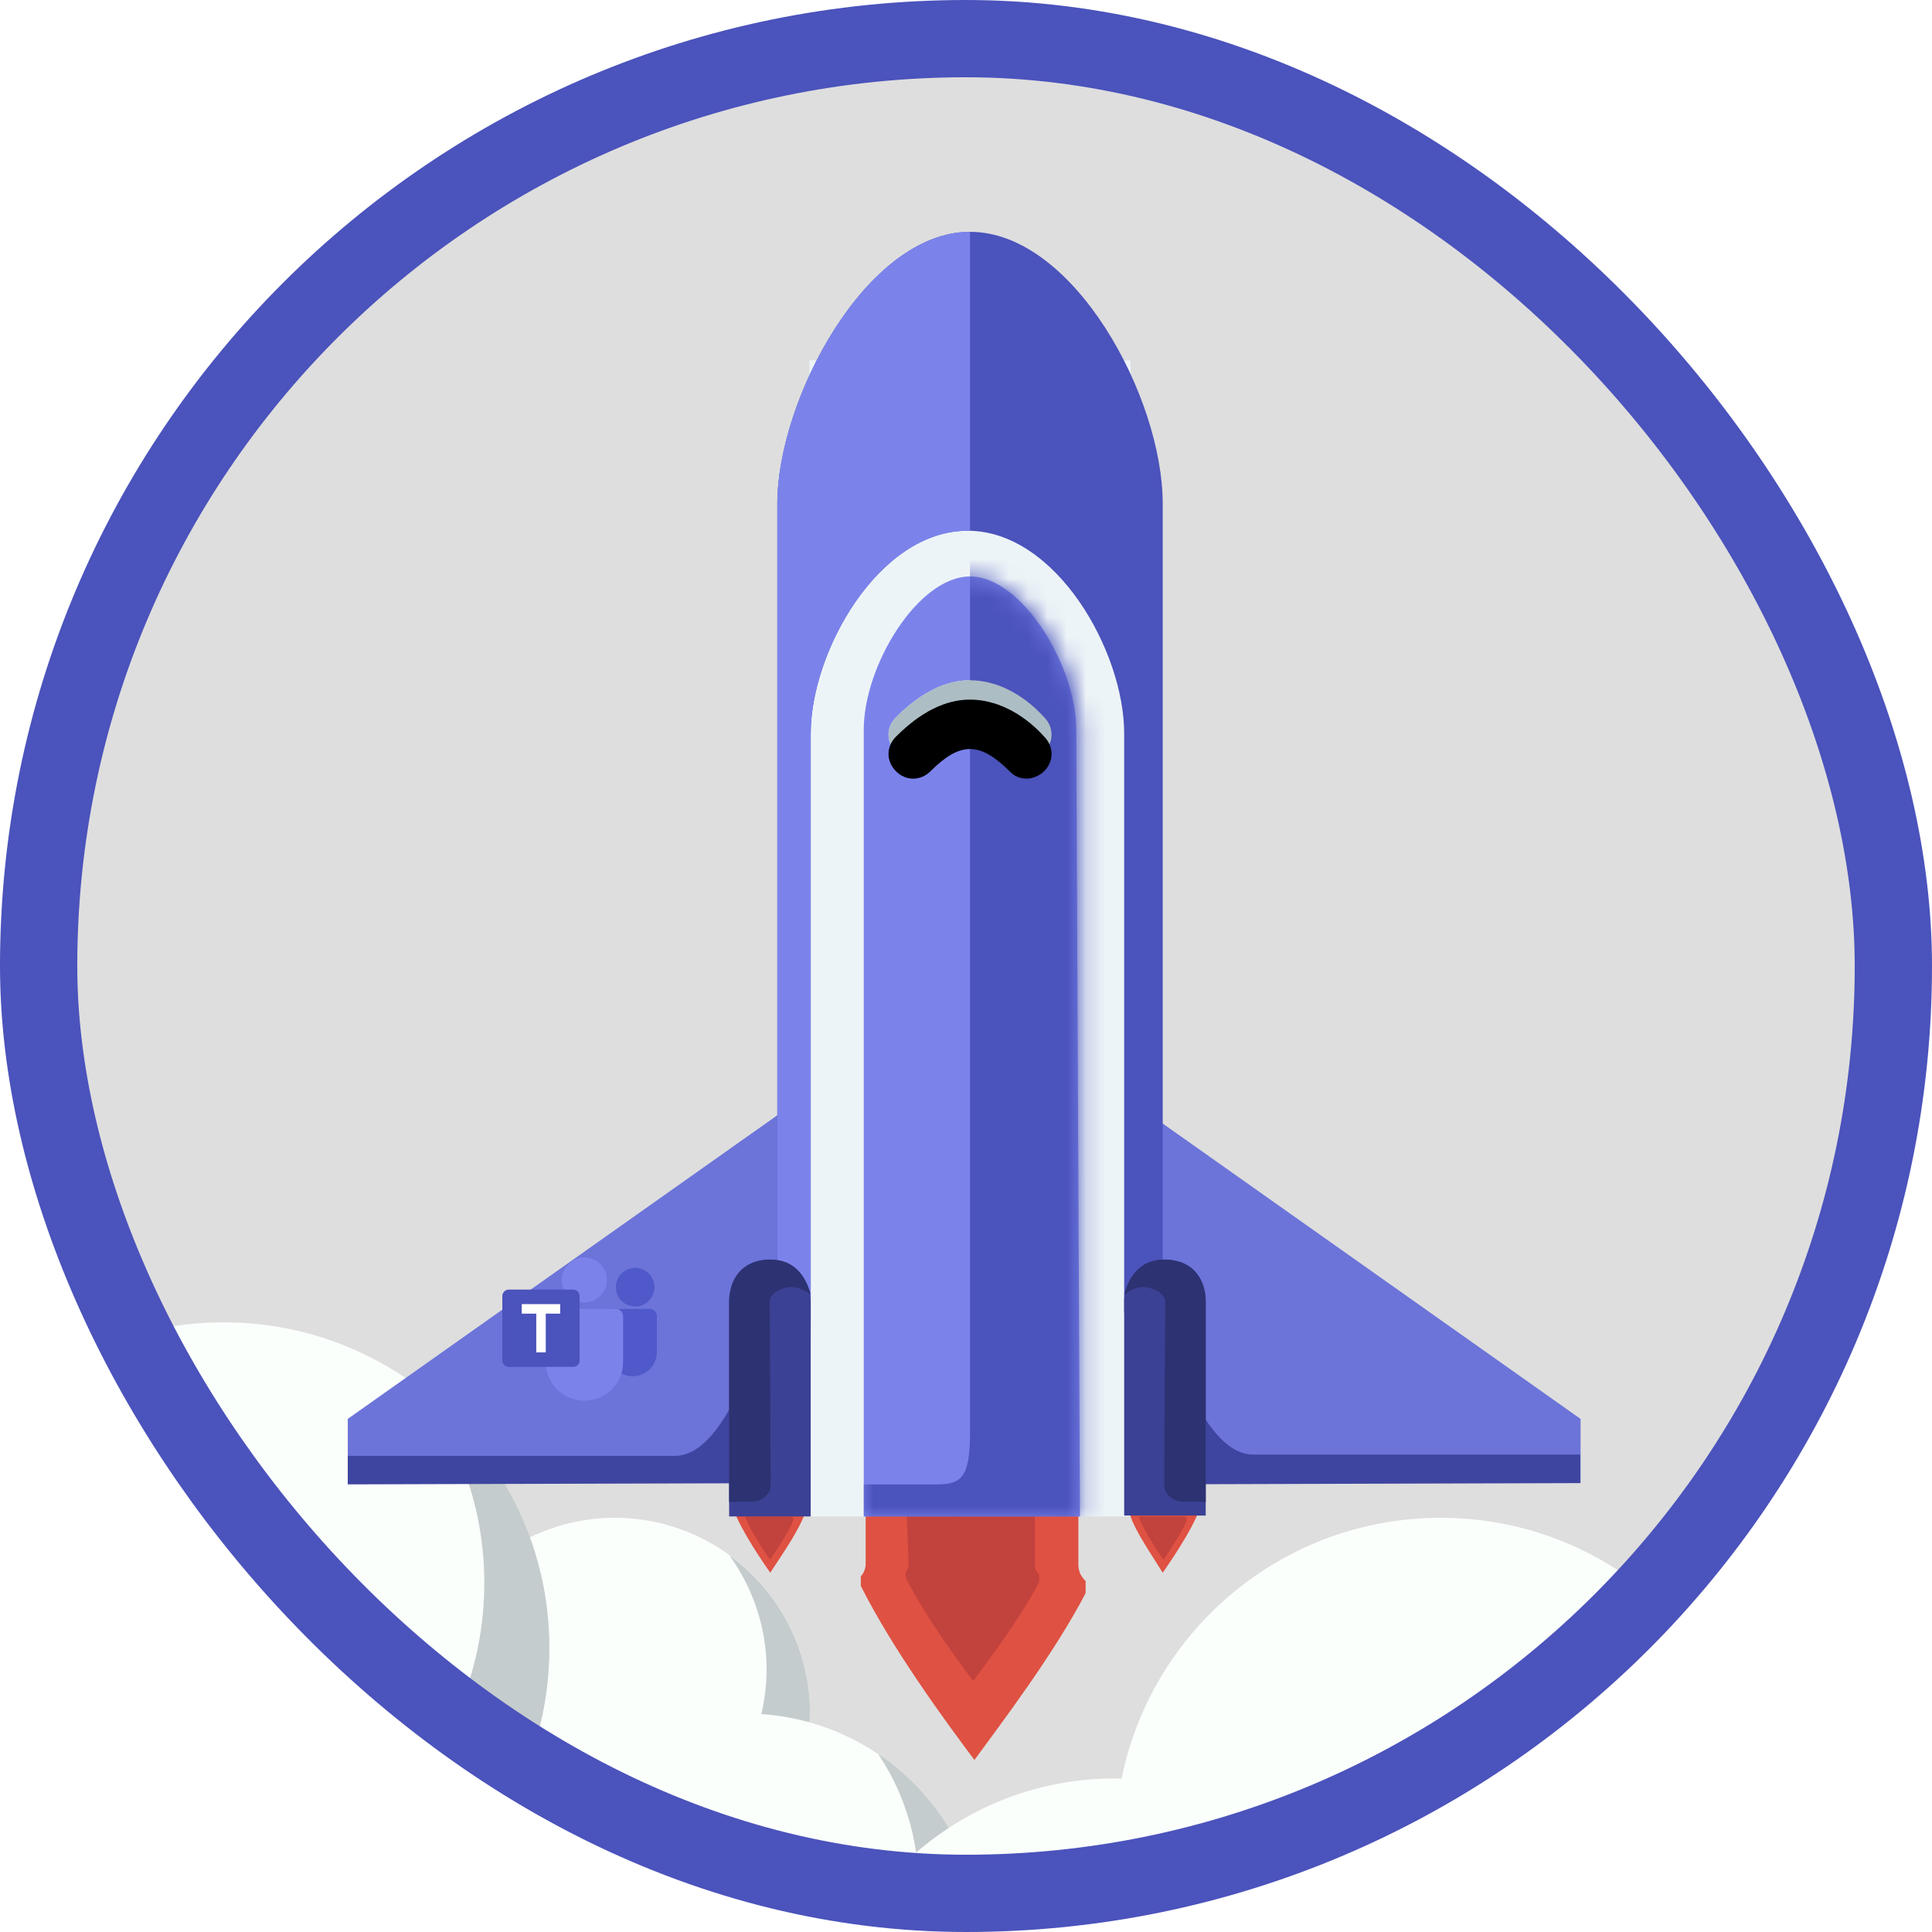 <?xml version="1.0" encoding="UTF-8"?>
<svg width="100px" height="100px" viewBox="0 0 100 100" version="1.1" xmlns="http://www.w3.org/2000/svg" xmlns:xlink="http://www.w3.org/1999/xlink">
    <!-- Generator: Sketch 55.2 (78181) - https://sketchapp.com -->
    <title>Manage team collaboration with Microsoft Teams/prepare-for-a-microsoft-teams-deployment</title>
    <desc>Created with Sketch.</desc>
    <defs>
        <rect id="path-1" x="0" y="0" width="96" height="96" rx="48"></rect>
        <filter x="-6.2%" y="-5.0%" width="112.5%" height="110.0%" filterUnits="objectBoundingBox" id="filter-3">
            <feOffset dx="0" dy="2" in="SourceAlpha" result="shadowOffsetOuter1"></feOffset>
            <feColorMatrix values="0 0 0 0 0   0 0 0 0 0   0 0 0 0 0  0 0 0 0.1 0" type="matrix" in="shadowOffsetOuter1" result="shadowMatrixOuter1"></feColorMatrix>
            <feMerge>
                <feMergeNode in="shadowMatrixOuter1"></feMergeNode>
                <feMergeNode in="SourceGraphic"></feMergeNode>
            </feMerge>
        </filter>
        <path d="M0,8.312 L0,48.99 L11.192,49.039 L11.192,8.312 C11.192,4.987 8.185,0.383 5.5,0.383 C2.815,0.383 0,4.987 0,8.312 Z" id="path-4"></path>
        <path d="M36.045,26.916 C35.789,27.172 35.406,27.302 35.149,27.302 C34.766,27.302 34.51,27.175 34.253,26.919 C33.487,26.153 32.847,25.77 32.208,25.77 C31.568,25.77 30.929,26.153 30.162,26.919 C29.649,27.432 28.883,27.432 28.374,26.919 C27.861,26.406 27.861,25.64 28.374,25.13 C29.653,23.851 30.932,23.211 32.211,23.211 C33.49,23.211 34.896,23.851 36.049,25.13 C36.555,25.64 36.555,26.406 36.046,26.916 L36.045,26.916 Z" id="path-6"></path>
        <filter x="-5.9%" y="-12.2%" width="111.8%" height="124.4%" filterUnits="objectBoundingBox" id="filter-7">
            <feOffset dx="0" dy="1" in="SourceAlpha" result="shadowOffsetInner1"></feOffset>
            <feComposite in="shadowOffsetInner1" in2="SourceAlpha" operator="arithmetic" k2="-1" k3="1" result="shadowInnerInner1"></feComposite>
            <feColorMatrix values="0 0 0 0 0   0 0 0 0 0   0 0 0 0 0  0 0 0 0.1 0" type="matrix" in="shadowInnerInner1"></feColorMatrix>
        </filter>
    </defs>
    <g id="Badges" stroke="none" stroke-width="1" fill="none" fill-rule="evenodd">
        <g id="Manage-team-collaboration-with-Microsoft-Teams" transform="translate(-50, -260)">
            <g id="Manage-team-collaboration-with-Microsoft-Teams/prepare-for-a-microsoft-teams-deployment" transform="translate(50, 260)">
                <g id="Mask" transform="translate(2, 2)">
                    <mask id="mask-2" fill="white">
                        <use xlink:href="#path-1"></use>
                    </mask>
                    <use id="BG" fill="#DEDEDE" xlink:href="#path-1"></use>
                    <g id="Rocket" mask="url(#mask-2)">
                        <g transform="translate(-24, 66)" id="Clouds">
                            <g transform="translate(0, 0.446)">
                                <g id="Cloud">
                                    <path d="M16.719,13.488 C16.833,13.488 16.943,13.502 17.055,13.504 C18.611,5.801 25.417,0 33.579,0 C40.876,0 47.071,4.643 49.418,11.13 C50.749,10.487 52.235,10.116 53.81,10.116 C59.398,10.116 63.926,14.644 63.926,20.231 C63.926,20.391 63.909,20.545 63.902,20.702 C69.102,22.165 72.918,26.929 72.918,32.595 C72.918,39.423 67.382,44.959 60.554,44.959 L16.719,44.959 C8.029,44.959 0.984,37.914 0.984,29.223 C0.984,20.533 8.029,13.488 16.719,13.488" id="Fill-11" fill="#FBFFFC"></path>
                                    <path d="M61.407,20.274 C62.267,20.334 63.1,20.478 63.902,20.702 C63.909,20.545 63.926,20.391 63.926,20.231 C63.926,16.864 62.274,13.889 59.744,12.05 C60.955,13.718 61.678,15.764 61.678,17.983 C61.678,18.772 61.578,19.537 61.407,20.274" id="Fill-12" fill="#C5CCCD"></path>
                                    <path d="M44.819,44.959 L60.163,44.959 C66.884,44.959 72.672,39.761 72.91,33.045 C73.068,28.585 70.862,24.628 67.446,22.331 C69.147,24.858 69.939,28.044 69.355,31.427 C68.538,36.156 64.909,40.045 60.253,41.205 C57.651,41.853 55.16,41.641 52.954,40.836 C54.194,39.158 54.934,37.09 54.934,34.843 C54.934,31.476 53.282,28.5 50.752,26.662 C52.277,28.761 53.028,31.46 52.537,34.348 C51.831,38.505 48.483,41.854 44.327,42.561 C43.464,42.707 42.618,42.743 41.8,42.682 C38.593,42.436 35.948,40.082 35.056,36.992 C34.847,36.266 34.703,35.522 34.703,34.843 C34.703,34.435 34.732,34.035 34.782,33.64 C34.979,31.97 35.581,30.425 36.491,29.106 C35.199,29.626 33.833,30.001 32.407,30.188 C32.426,29.867 32.455,29.549 32.455,29.223 C32.455,24.017 29.916,19.415 26.02,16.55 C28.377,19.758 29.57,23.875 28.896,28.295 C27.877,34.989 22.485,40.381 15.791,41.4 C11.372,42.073 7.254,40.881 4.047,38.524 C6.912,42.42 11.513,44.959 16.719,44.959 L44.819,44.959" id="Fill-13" fill="#C5CCCD"></path>
                                    <path d="M44.819,24.727 C45.99,24.727 47.11,24.936 48.157,25.303 C49.599,22.818 50.438,19.939 50.438,16.86 C50.438,11.343 47.777,6.461 43.681,3.385 C45.798,6.202 47.067,9.693 47.067,13.488 C47.067,17.952 45.319,21.997 42.484,25.008 C43.235,24.831 44.014,24.727 44.819,24.727" id="Fill-14" fill="#C5CCCD"></path>
                                </g>
                                <g id="Cloud" transform="translate(62.942, 10.116)">
                                    <path d="M16.776,13.488 C16.889,13.488 16.999,13.502 17.112,13.504 C18.667,5.801 25.473,0 33.635,0 C40.932,0 47.127,4.643 49.474,11.13 C50.805,10.487 52.291,10.116 53.867,10.116 C59.454,10.116 63.982,14.644 63.982,20.231 C63.982,20.391 63.965,20.545 63.959,20.702 C69.158,22.165 72.974,26.929 72.974,32.595 C72.974,39.423 67.439,44.959 60.61,44.959 L16.776,44.959 C8.085,44.959 1.04,37.914 1.04,29.223 C1.04,20.533 8.085,13.488 16.776,13.488" id="Fill-11-Copy" fill="#FBFFFC"></path>
                                    <path d="M44.875,44.959 L60.219,44.959 C66.941,44.959 72.728,39.761 72.966,33.045 C73.125,28.585 70.918,24.628 67.503,22.331 C69.203,24.858 69.996,28.044 69.411,31.427 C68.594,36.156 64.966,40.045 60.309,41.205 C57.707,41.853 55.216,41.641 53.01,40.836 C54.25,39.158 54.991,37.09 54.991,34.843 C54.991,31.476 53.338,28.5 50.808,26.662 C52.334,28.761 53.084,31.46 52.593,34.348 C51.887,38.505 48.539,41.854 44.384,42.561 C43.52,42.707 42.674,42.743 41.856,42.682 C38.649,42.436 36.005,40.082 35.112,36.992 C34.903,36.266 34.759,35.522 34.759,34.843 C34.759,34.435 34.788,34.035 34.838,33.64 C35.036,31.97 35.637,30.425 36.547,29.106 C35.255,29.626 33.889,30.001 32.463,30.188 C32.482,29.867 32.511,29.549 32.511,29.223 C32.511,24.017 29.972,19.415 26.077,16.55 C28.433,19.758 29.626,23.875 28.953,28.295 C27.933,34.989 22.542,40.381 15.847,41.4 C11.428,42.073 7.311,40.881 4.103,38.524 C6.968,42.42 11.569,44.959 16.776,44.959 L44.875,44.959" id="Fill-13-Copy" fill="#C5CCCD"></path>
                                    <path d="M44.875,24.727 C46.046,24.727 47.167,24.936 48.213,25.303 C49.655,22.818 50.495,19.939 50.495,16.86 C50.495,11.343 47.833,6.461 43.737,3.385 C45.854,6.202 47.123,9.693 47.123,13.488 C47.123,17.952 45.375,21.997 42.54,25.008 C43.291,24.831 44.07,24.727 44.875,24.727" id="Fill-14-Copy" fill="#C5CCCD"></path>
                                </g>
                            </g>
                        </g>
                    </g>
                    <g id="rocket-ship" filter="url(#filter-3)" mask="url(#mask-2)">
                        <g transform="translate(16, 8)">
                            <rect id="Rectangle" fill="#EDF4F7" fill-rule="evenodd" x="23.896" y="6.649" width="16.623" height="59.844"></rect>
                            <path d="M38.192,69.838 C37.941,69.587 37.817,69.336 37.817,68.961 L37.817,64.831 L26.807,64.831 L26.807,68.961 C26.807,69.212 26.683,69.463 26.556,69.587 L26.556,69.962 L26.556,70.085 C28.182,73.338 30.933,77.093 32.436,79.095 C33.812,77.217 36.566,73.589 38.192,70.46 L38.192,69.838 L38.192,69.838 L38.192,69.838 Z" id="Fill-1" fill="#DF5142" fill-rule="evenodd"></path>
                            <path d="M35.566,68.993 L35.566,64.831 L28.883,64.877 L29.032,68.993 C29.032,69.142 28.959,69.291 28.883,69.364 L28.883,69.587 L28.883,69.66 C29.848,71.591 31.481,73.819 32.373,75.007 C33.189,73.893 34.824,71.74 35.789,69.883 L35.789,69.513 C35.64,69.364 35.566,69.215 35.566,68.993 Z" id="Fill-1" fill="#C2423D" fill-rule="evenodd"></path>
                            <path d="M26.708,25.766 L26.708,66.494 L37.899,66.494 L37.707,25.766 C37.707,22.442 34.892,17.838 32.207,17.838 C29.523,17.838 26.708,22.442 26.708,25.766 Z M36.045,26.916 C35.789,27.172 35.406,27.302 35.149,27.302 C34.766,27.302 34.51,27.175 34.253,26.919 C33.487,26.153 32.847,25.77 32.208,25.77 C31.568,25.77 30.929,26.153 30.162,26.919 C29.649,27.432 28.883,27.432 28.374,26.919 C27.861,26.406 27.861,25.64 28.374,25.13 C29.653,23.851 30.932,23.211 32.211,23.211 C33.49,23.211 34.896,23.851 36.049,25.13 C36.555,25.64 36.555,26.406 36.046,26.916 L36.045,26.916 Z" id="Fill-2" fill="#7B83EB" fill-rule="evenodd"></path>
                            <g id="Rectangle" stroke-width="1" fill="none" fill-rule="evenodd" transform="translate(26.708, 17.455)">
                                <mask id="mask-5" fill="white">
                                    <use xlink:href="#path-4"></use>
                                </mask>
                                <g id="Mask"></g>
                                <path d="M5.5,-1.662 L13.812,-1.662 L13.812,49.039 L-1.21858079e-12,49.036 L-1.21858079e-12,47.377 C1.66,47.377 2.944,47.377 3.85,47.377 C5.211,47.377 5.5,46.779 5.5,44.565 C5.5,43.088 5.5,27.679 5.5,-1.662 Z" fill="#4B53BC" mask="url(#mask-5)"></path>
                            </g>
                            <g id="Path" fill="none">
                                <use fill="#ADBDC4" fill-rule="evenodd" xlink:href="#path-6"></use>
                                <use fill="black" fill-opacity="1" filter="url(#filter-7)" xlink:href="#path-6"></use>
                            </g>
                            <path d="M19.948,66.078 C20.205,66.844 20.971,68.123 21.867,69.403 C22.633,68.253 23.403,67.101 23.656,66.334 C23.656,66.208 23.656,66.208 23.529,66.078 L19.948,66.078 Z" id="Fill-4" fill="#DF5142" fill-rule="evenodd"></path>
                            <path d="M20.571,66.494 C20.744,67.009 21.259,67.869 21.862,68.729 C22.377,67.956 22.895,67.181 23.065,66.666 C23.065,66.581 23.065,66.581 22.98,66.494 L20.571,66.494 Z" id="Fill-4" fill="#C2423D" fill-rule="evenodd"></path>
                            <path d="M-1.43174361e-12,64.766 L19.822,64.766 L19.822,59.139 C19.822,57.35 20.845,55.815 22.25,55.048 L22.25,45.714 L-1.43174361e-12,61.442 L-1.43174361e-12,64.766 Z" id="Fill-5" fill="#6C74D9" fill-rule="evenodd"></path>
                            <path d="M41.558,64.766 L61.38,64.766 L61.38,59.139 C61.38,57.35 62.403,55.815 63.809,55.048 L63.809,45.714 L41.558,61.442 L41.558,64.766 Z" id="Fill-5" fill="#6C74D9" fill-rule="evenodd" transform="translate(52.684, 55.24) scale(-1, 1) translate(-52.684, -55.24) "></path>
                            <path d="M40.52,66.494 C40.776,67.26 41.542,68.38 42.182,69.403 C43.078,68.123 43.844,66.844 44.101,66.078 L40.649,66.078 C40.646,66.338 40.52,65.633 40.52,65.76 L40.52,66.494 Z" id="Fill-6" fill="#DF5142" fill-rule="evenodd"></path>
                            <path d="M1.77635684e-15,63.356 C9.417,63.356 15.061,63.356 16.933,63.356 C18.804,63.356 20.571,60.352 22.234,54.344 L22.234,64.766 L1.77635684e-15,64.831 L1.77635684e-15,63.356 Z" id="Path-236" fill="#3E45A0" fill-rule="evenodd"></path>
                            <path d="M41.558,63.287 C50.975,63.287 56.619,63.287 58.491,63.287 C60.363,63.287 62.13,60.283 63.792,54.275 L63.792,64.831 L41.558,64.762 L41.558,63.287 Z" id="Path-236" fill="#3E45A0" fill-rule="evenodd" transform="translate(52.675, 59.553) scale(-1, 1) translate(-52.675, -59.553) "></path>
                            <path d="M42.182,14.065 C42.182,8.565 37.578,-5.68434189e-14 32.208,-5.68434189e-14 C26.838,-5.68434189e-14 22.234,8.695 22.234,14.065 L22.234,54.344 C22.873,54.344 23.453,56.263 23.963,56.52 L23.963,25.958 C23.963,21.737 27.474,15.471 32.078,15.471 C36.682,15.471 40.187,21.737 40.187,25.958 L40.187,55.944 C40.956,55.561 41.542,54.6 42.182,54.474 L42.182,14.065 Z" id="Fill-9" fill="#4B53BC" fill-rule="evenodd"></path>
                            <path d="M32.208,15.472 C32.165,15.471 32.121,15.471 32.078,15.471 C27.474,15.471 23.963,21.737 23.963,25.958 L23.963,57.237 C23.453,56.981 22.873,54.344 22.234,54.344 L22.234,14.065 C22.234,8.695 26.838,-3.55271368e-14 32.208,-3.55271368e-14 L32.208,15.472 Z" id="Combined-Shape" fill="#7B83EB" fill-rule="evenodd"></path>
                            <path d="M19.74,55.367 L19.74,66.49 L23.961,66.49 L23.961,55.367 C23.961,54.091 22.938,53.195 21.789,53.195 C20.523,53.195 19.74,54.471 19.74,55.367 Z" id="Fill-3" fill="#3B4194" fill-rule="evenodd"></path>
                            <path d="M40.187,55.321 L40.187,66.445 L44.408,66.445 L44.408,55.321 C44.405,54.299 43.765,53.532 42.872,53.276 C41.593,52.893 40.187,53.916 40.187,55.321 Z" id="Fill-7" fill="#3B4194" fill-rule="evenodd"></path>
                            <path d="M40.935,66.494 C41.108,67.009 41.623,67.869 42.226,68.729 C42.741,67.956 43.258,67.181 43.429,66.666 C43.429,66.581 43.429,66.581 43.343,66.494 L40.935,66.494 Z" id="Fill-4" fill="#C2423D" fill-rule="evenodd"></path>
                            <path d="M23.963,55.023 C23.636,54.753 23.306,54.618 22.972,54.618 C22.471,54.618 21.835,54.959 21.835,55.367 C21.835,55.774 21.901,64.389 21.884,64.966 C21.877,65.23 21.525,65.744 20.864,65.725 C20.66,65.719 20.286,65.726 19.74,65.744 C19.74,59.521 19.74,56.062 19.74,55.367 C19.74,54.325 20.296,53.195 21.884,53.195 C22.943,53.195 23.636,53.804 23.963,55.023 Z" id="Path-237" fill="#2D3272" fill-rule="evenodd"></path>
                            <path d="M44.409,55.023 C44.083,54.753 43.753,54.618 43.419,54.618 C42.917,54.618 42.282,54.959 42.282,55.367 C42.282,55.774 42.348,64.389 42.331,64.966 C42.324,65.23 41.971,65.744 41.311,65.725 C41.107,65.719 40.732,65.726 40.187,65.744 C40.187,59.521 40.187,56.062 40.187,55.367 C40.187,54.325 40.743,53.195 42.331,53.195 C43.39,53.195 44.083,53.804 44.409,55.023 Z" id="Path-237" fill="#2D3272" fill-rule="evenodd" transform="translate(42.298, 59.47) scale(-1, 1) translate(-42.298, -59.47) "></path>
                        </g>
                    </g>
                    <g id="Microsoft_Office_Teams_(2018–present)" mask="url(#mask-2)" fill-rule="nonzero">
                        <g transform="translate(24, 63)">
                            <circle id="Head" fill="#7B83EB" cx="4.25" cy="1.25" r="1.167"></circle>
                            <circle id="Head-2" fill="#5059C9" cx="6.875" cy="1.625" r="1"></circle>
                            <path d="M7.625,2.75 L5.66,2.75 C5.571,2.75 5.5,2.822 5.5,2.91 L5.5,4.937 C5.489,5.542 5.902,6.072 6.492,6.208 C6.86,6.286 7.244,6.193 7.537,5.955 C7.83,5.718 8,5.361 8,4.984 L8,3.125 C8,2.918 7.832,2.75 7.625,2.75 L7.625,2.75 Z" id="Path" fill="#5059C9"></path>
                            <path d="M6.25,3.125 L6.25,5.5 C6.251,6.405 5.643,7.197 4.769,7.432 C3.895,7.666 2.972,7.284 2.52,6.5 C2.472,6.42 2.43,6.336 2.395,6.25 C2.362,6.168 2.335,6.085 2.312,6 C2.271,5.837 2.25,5.669 2.25,5.5 L2.25,3.125 C2.25,3.026 2.289,2.93 2.36,2.86 C2.43,2.789 2.526,2.75 2.625,2.75 L5.875,2.75 C5.974,2.75 6.07,2.789 6.14,2.86 C6.211,2.93 6.25,3.026 6.25,3.125 Z" id="Path" fill="#7B83EB"></path>
                            <path d="M0.333,1.75 L3.667,1.75 C3.851,1.75 4,1.899 4,2.083 L4,5.417 C4,5.601 3.851,5.75 3.667,5.75 L0.333,5.75 C0.149,5.75 0,5.601 0,5.417 L0,2.083 C0,1.899 0.149,1.75 0.333,1.75 Z" id="Back_Plate" fill="#4B53BC"></path>
                            <polygon id="Path" fill="#FFFFFF" points="2.995 2.994 2.248 2.994 2.248 4.999 1.757 4.999 1.757 2.994 1.005 2.994 1.005 2.501 2.995 2.501"></polygon>
                        </g>
                    </g>
                </g>
                <g id="Teams-Border" stroke="#4B53BC" stroke-width="4">
                    <rect id="Azure-Border" x="2" y="2" width="96" height="96" rx="48"></rect>
                </g>
            </g>
        </g>
    </g>
</svg>